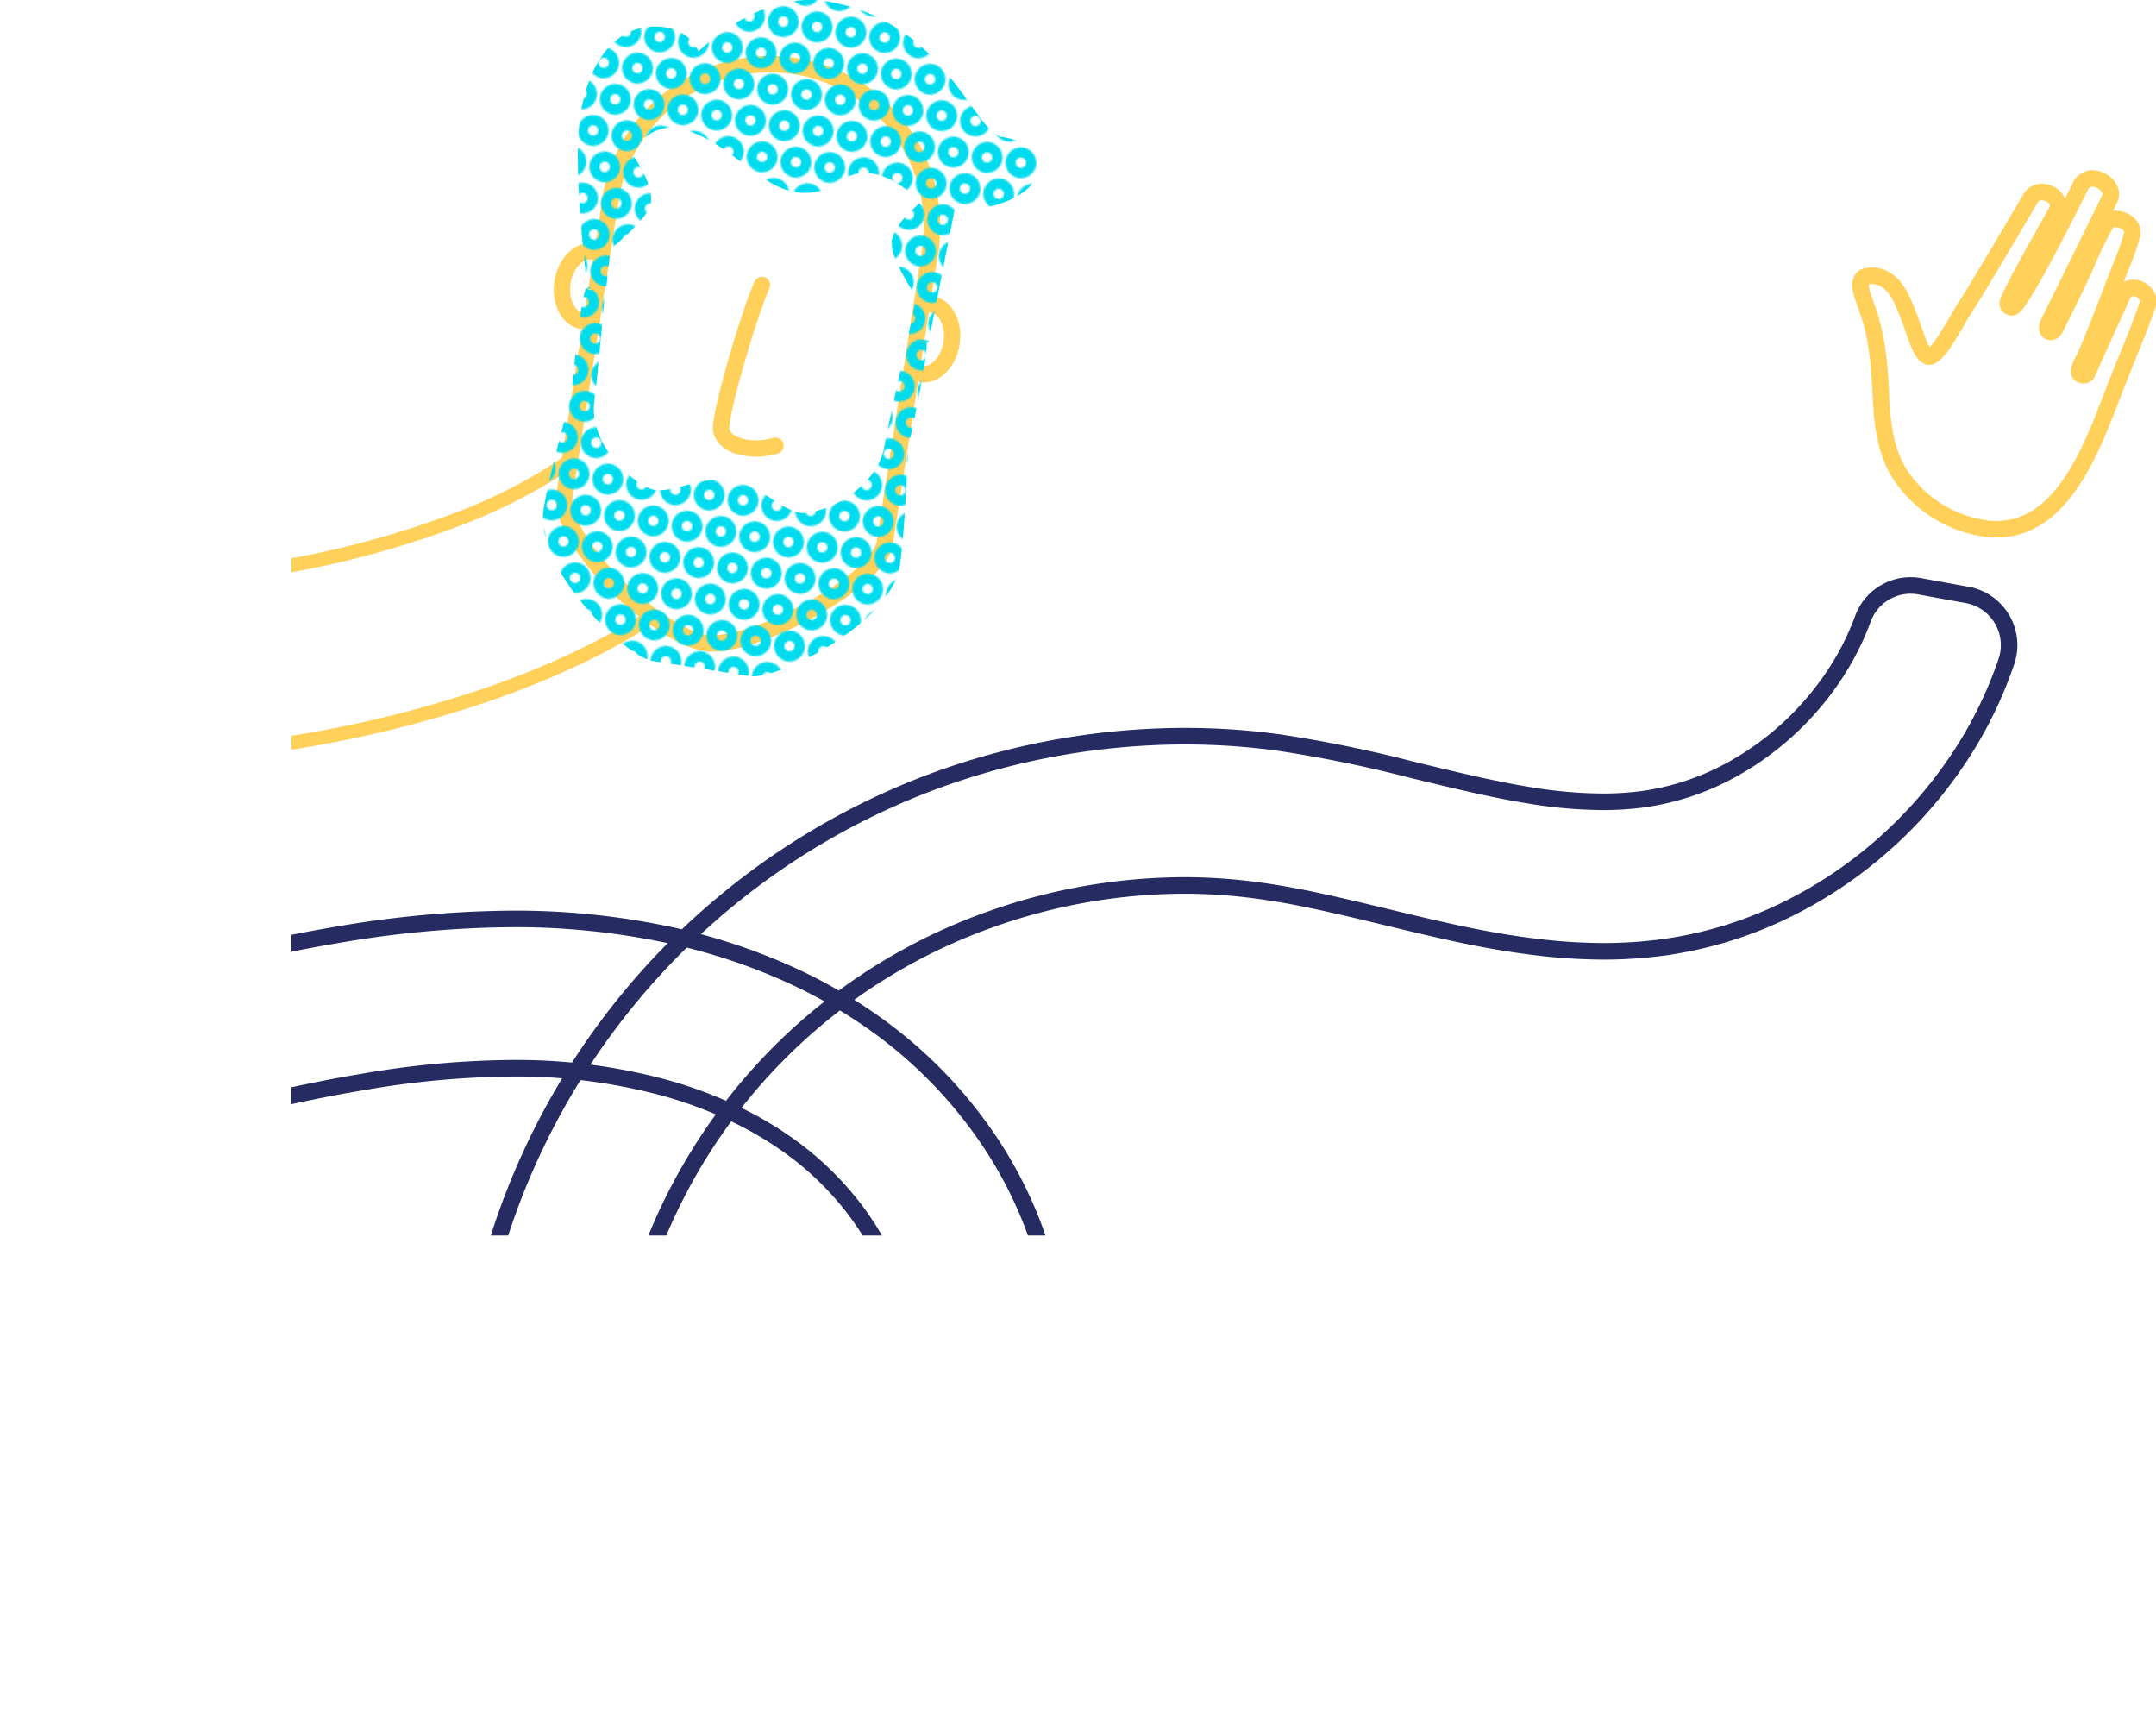 <svg xmlns="http://www.w3.org/2000/svg" xmlns:xlink="http://www.w3.org/1999/xlink" viewBox="0 0 428.52 343.09"><defs><style>.cls-1,.cls-2,.cls-4,.cls-5,.cls-7,.cls-8{fill:none;}.cls-2{stroke:#00dced;stroke-miterlimit:10;stroke-width:6px;}.cls-3{clip-path:url(#clip-path);}.cls-4,.cls-5,.cls-7{stroke:#ffd05a;}.cls-4,.cls-5,.cls-7,.cls-8{stroke-linecap:round;stroke-linejoin:round;}.cls-4{stroke-width:2.74px;}.cls-5{stroke-width:3.25px;}.cls-6{fill:url(#ring_light_blue);}.cls-7,.cls-8{stroke-width:3.29px;}.cls-8{stroke:#262b62;}</style><clipPath id="clip-path" transform="translate(57.92 -7.5)"><rect class="cls-1" width="372" height="253"/></clipPath><pattern id="ring_light_blue" data-name="ring light blue" width="40" height="40" patternTransform="translate(50.3 73.2) rotate(8.89) scale(0.34)" patternUnits="userSpaceOnUse" viewBox="0 0 40 40"><rect class="cls-1" width="40" height="40"/><circle class="cls-2" cx="30" cy="40" r="6"/><circle class="cls-2" cx="10" cy="40" r="6"/><circle class="cls-2" cx="40" cy="20" r="6"/><circle class="cls-2" cx="20" cy="20" r="6"/><circle class="cls-2" cy="20" r="6"/><circle class="cls-2" cx="30" r="6"/><circle class="cls-2" cx="10" r="6"/></pattern></defs><g id="Layer_2" data-name="Layer 2"><g id="Layer_1-2" data-name="Layer 1"><g class="cls-3"><path class="cls-4" d="M55.32,99c-1.28.95-2.69,1.92-4.23,2.88a106.42,106.42,0,0,1-17.52,8.59A187.47,187.47,0,0,1-1,120a215.8,215.8,0,0,1-38.18,3.5A17.37,17.37,0,0,0-56.55,140.9a17.37,17.37,0,0,0,17.37,17.37,250.72,250.72,0,0,0,44-4,234,234,0,0,0,31.12-7.76,175.21,175.21,0,0,0,21-8.32,123.46,123.46,0,0,0,14-7.73l.85-.55" transform="translate(57.92 -7.5)"/><path class="cls-5" d="M125.29,68.24a3.79,3.79,0,0,1,2-.24c2.76.43,4.5,3.87,3.91,7.68s-3.31,6.56-6.06,6.13a3.87,3.87,0,0,1-1.84-.83" transform="translate(57.92 -7.5)"/><path class="cls-5" d="M61.7,58.24a3.84,3.84,0,0,0-1.76-.78c-2.75-.43-5.46,2.32-6.06,6.13s1.15,7.25,3.9,7.68a3.76,3.76,0,0,0,1.91-.19" transform="translate(57.92 -7.5)"/><path class="cls-5" d="M127.11,56.68l-.13.85c0-.29.09-.57.12-.85Z" transform="translate(57.92 -7.5)"/><path class="cls-5" d="M63.49,46.76c0,.27-.09.54-.13.82s-.09.55-.12.82l-8.92,57.06c-1.56,10,18.83,28.37,27.92,29.79s34.49-12.15,35.69-19.85l9-57.87c0-.29.09-.57.12-.85a32.2,32.2,0,0,0-63.6-10Z" transform="translate(57.92 -7.5)"/><path class="cls-6" d="M148.26,41.73c-.71,4.5-9,8-16.41,7.25l-5.23,26.61-4.15-.65,1.72-8.43s-5.37-8-4.88-11.05,3.54-5.83,5.75-7.78c0,0-4.41-4.9-9.79-5.74-6.12-.95-7.39,4.93-15.09,3.73S86.13,34.52,76.55,33a7.21,7.21,0,0,0-8.33,5.77h0c1.52,2.54,3.68,6.09,3.2,9.18s-8,9-8,9l-.94,8.56-1.75-.28.13-1.08L58.92,65s-3.2-23.65-1.48-34.66C59.38,17.94,66,11.63,74.35,12.94a8.34,8.34,0,0,1,6.57,4.79s11.91-12.07,25.2-10c23.77,3.72,29.4,26.09,35.17,27S148.75,38.58,148.26,41.73Z" transform="translate(57.92 -7.5)"/><path class="cls-6" d="M87.29,102.93c6.11.95,9.49,5.78,14,6.49,3,.47,15.12-3.9,16.62-13.52.47-3,4.53-21,4.53-21,1.33-2.3,2.63,1.4,3.42.54,1.88-2.06-3.28,21-3.28,21S122,113,120.9,120c-1.78,11.37-24.25,22.72-29.84,21.84l-19.23-3c-5.6-.87-23.53-18.54-21.75-29.9,1.09-7,5.56-23,5.56-23s2.12-23.51,3.28-21c.49,1.06,2.86-2.07,3.42.53,0,0-1.62,18.33-2.09,21.34-1.5,9.62,8.73,17.48,11.7,18,4.55.71,9.23-2.86,15.35-1.9" transform="translate(57.92 -7.5)"/><path class="cls-5" d="M93.52,64.12C90.41,71.34,85,90.4,85.42,92.93c.68,3.69,7,4.36,10.79,3.13" transform="translate(57.92 -7.5)"/><path class="cls-7" d="M312,63.44a1.2,1.2,0,0,1,.91-1c.8-.18,4.52-1,7.14,4.54s3.34,10.54,5.18,11.32,5.91-7.46,7.57-9.92,12.07-20.08,12.89-21.5c1.61-2.77,6.79-.39,5.13,2.66-.88,1.6-7.71,13.52-9.46,17.53-.32.73-.31,1.11.2,1.38s.81,0,1.32-.64c3.15-4,12.05-22,12.73-23.36,1.72-3.39,7.14-.26,5.8,2.52-.66,1.37-12.27,24.92-12.27,24.92s-.47,1.23.28,1.51,1.16-.67,1.16-.67,5-9.87,6.25-13a73.74,73.74,0,0,1,3.88-7.9c1.09-1.86,5.8-.37,5.14,2.32a48.22,48.22,0,0,1-2.11,6c-.71,1.77-6.15,16.14-7.36,18.46s-1.41,3-.56,3.36a.84.84,0,0,0,1.15-.4s5.58-12.45,7-15.45,5.79-.64,5,1.82c-1.81,5.29-4.06,10.46-6.11,15.65-4.49,11.35-10.62,31.15-26.37,28.89a24.39,24.39,0,0,1-16.6-10.47c-3.23-4.86-3.75-10.83-4-16.51s-.79-11.68-2.86-17.1c-.16-.41-.28-.78-.4-1.12l0-.08C311.48,64.25,311.94,63.45,312,63.44Z" transform="translate(57.92 -7.5)"/><path class="cls-8" d="M-16.92,229.21c10.43-2.6,20.75-5,30.93-6.69a180.85,180.85,0,0,1,30.08-2.76H45a112.4,112.4,0,0,1,29.13,3.87,85.16,85.16,0,0,1,13.27,4.86,70.77,70.77,0,0,1,11.85,6.92,60.34,60.34,0,0,1,9.59,8.64,57.48,57.48,0,0,1,10.26,16.07,49.43,49.43,0,0,1,2.73,8.7,43.12,43.12,0,0,1,.93,8.79c0,.58,0,1.17,0,1.75a38.83,38.83,0,0,1-3,13.08,44.33,44.33,0,0,1-5.09,9.13,45.72,45.72,0,0,1-11.27,11,39.39,39.39,0,0,1-13.86,6,32.65,32.65,0,0,1-6.71.72,26.85,26.85,0,0,1-4.09-.3,20.1,20.1,0,0,1-5.12-1.46,14.3,14.3,0,0,1-2-1.09,11.56,11.56,0,0,1-1.63-1.29h0A13.59,13.59,0,0,1,67.65,312a19.55,19.55,0,0,1-1.46-3.24,32.71,32.71,0,0,1-1.49-6.36,55.69,55.69,0,0,1-.49-7.6c0-1,0-1.94.06-2.92a112.16,112.16,0,0,1,74.34-101.58,115.43,115.43,0,0,1,39-6.86,108.61,108.61,0,0,1,14.43,1h0c5,.66,10.09,1.68,15.41,2.89,8,1.8,16.36,4,25.19,5.87,4.41.92,8.95,1.74,13.61,2.33a114.51,114.51,0,0,0,14.39,1,89.85,89.85,0,0,0,11.47-.71l1.63-.21-1.63.21a80.17,80.17,0,0,0,25.31-7.7,86.38,86.38,0,0,0,16.48-10.63,87.62,87.62,0,0,0,19.25-22.07,82.68,82.68,0,0,0,7.69-16.4A10.14,10.14,0,0,0,333,125.7L323.64,124a10.09,10.09,0,0,0-11.28,6.42,52.26,52.26,0,0,1-3.5,7.62,56.58,56.58,0,0,1-7.52,10.45,57.82,57.82,0,0,1-15.18,12,51,51,0,0,1-17.84,5.86h0a61.27,61.27,0,0,1-7.71.47,91.77,91.77,0,0,1-14.33-1.25c-7.48-1.19-15.41-3.14-23.78-5.17A258,258,0,0,0,195.94,155h0a137.87,137.87,0,0,0-18.36-1.22,144.88,144.88,0,0,0-49,8.62A143,143,0,0,0,34.62,290.75c0,1.33-.08,2.69-.08,4.07a85.87,85.87,0,0,0,.6,10.36,68.68,68.68,0,0,0,1.45,8.06,53.68,53.68,0,0,0,4.57,12.18,45,45,0,0,0,3.69,5.85,42.48,42.48,0,0,0,4.79,5.4h0a42,42,0,0,0,7.7,5.76,46.64,46.64,0,0,0,12.66,5A55.31,55.31,0,0,0,82.88,349a61.76,61.76,0,0,0,12.89-1.37,68.64,68.64,0,0,0,21.89-8.89,74.35,74.35,0,0,0,13.62-10.89,75.16,75.16,0,0,0,14.82-21.41,68.92,68.92,0,0,0,6.3-25.74c0-1,.07-2,.07-3a73.36,73.36,0,0,0-2.74-19.69A83.56,83.56,0,0,0,137,231.77a90.35,90.35,0,0,0-20.35-20.4A101.38,101.38,0,0,0,100,201.59a119.28,119.28,0,0,0-27-8.73,146.53,146.53,0,0,0-27.71-2.77H44.09a210.79,210.79,0,0,0-35,3.17c-11.37,1.91-22.43,4.48-33.19,7.16l7.18,28.79Z" transform="translate(57.92 -7.5)"/></g></g></g></svg>
